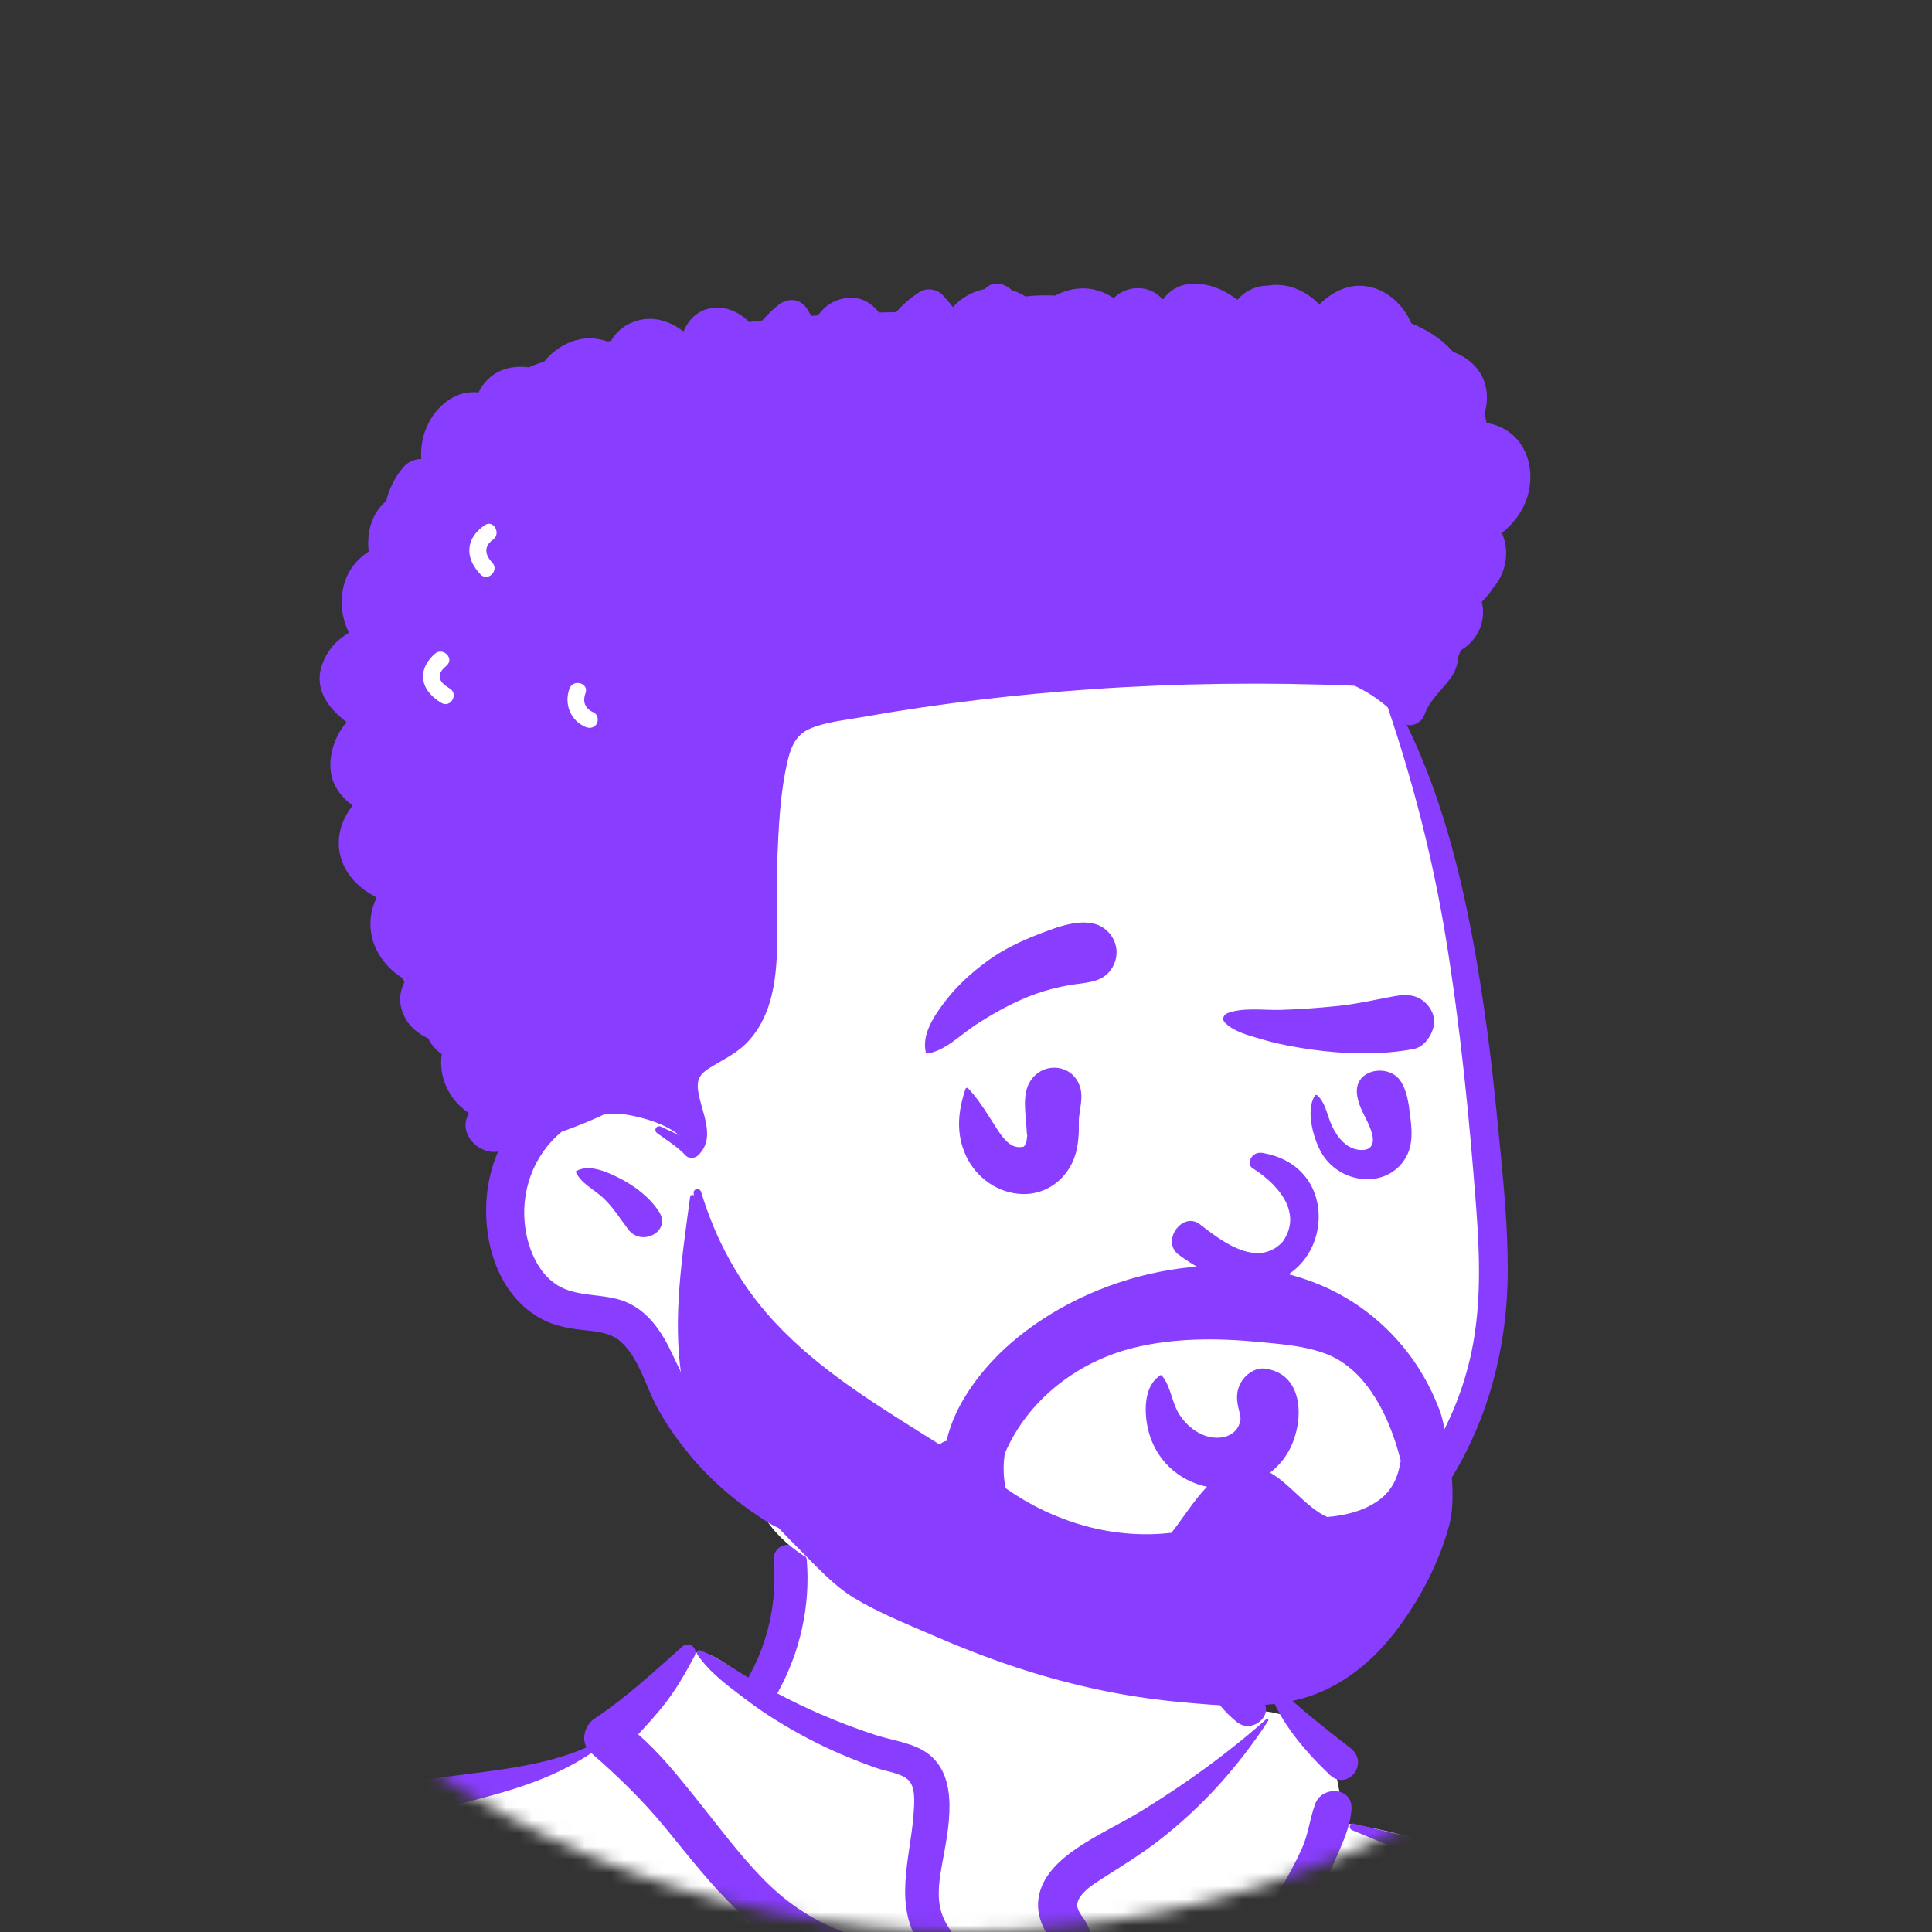 <svg width="147" height="147" viewBox="0 0 147 147" fill="none" xmlns="http://www.w3.org/2000/svg">
<rect x="0" y="0" width="147" height="147" fill="#333333" stroke="none"/>
<mask id="mask0_1011_809" style="mask-type:alpha" maskUnits="userSpaceOnUse" x="0" y="0" width="147" height="147">
<circle cx="73.5" cy="73.5" r="73.5" fill="#C4C4C4"/>
</mask>
<g mask="url(#mask0_1011_809)">
<path fill-rule="evenodd" clip-rule="evenodd" d="M61.336 116.724C66.551 112.751 79.644 110.965 85.21 114.79C90.708 118.631 91.307 124.843 93.869 130.558C96.286 129.418 100.278 131.051 100.978 133.294C101.847 134.352 101.887 137.326 102.486 138.748C128.565 142.901 132.525 163.241 135.664 186.333C139.816 209.765 149.243 233.146 145.151 257.258C145.684 258.03 146.104 258.78 146.493 259.671C147.425 261.257 146.225 263.501 144.346 263.414C141.914 263.201 139.506 262.909 137.063 262.818C130.29 262.583 123.51 262.611 116.735 262.697L115.811 262.709C81.663 263.134 47.517 263.972 13.368 264.194C12.129 264.196 11.522 263.085 11.688 261.988C12.021 259.781 12.33 257.572 12.653 255.363C4.575 257.498 -4.011 258.035 -12.066 255.588C-12.629 255.014 -10.753 255.325 -10.455 255.238C-17.868 250.171 -15.654 239.496 -14.998 231.807C-10.915 205.462 -9.475 176.313 6.3 153.833C13.124 144.658 23.13 137.395 34.627 135.76L34.946 135.717C38.308 135.268 42.054 135.124 44.993 133.294C48.299 130.654 49.708 125.776 53.186 125.73C54.334 125.715 55.896 127.169 57.577 128.155C57.703 125.985 58.872 124.153 59.13 122.47L59.151 122.326C59.421 120.364 59.052 118.598 61.336 116.724ZM117.383 187.029C110.054 181.935 91.121 184.495 90.688 184.78C89.734 185.408 89.323 185.463 88.807 186.279C88.297 186.346 87.788 186.417 87.279 186.489C86.259 186.822 87.015 188.078 88.194 187.63C87.485 190.689 89.572 192.865 90.402 195.889C90.672 196.871 90.412 198.637 90.402 199.64C90.483 200.92 91.897 202.431 91.661 203.714C90.823 208.277 86.277 212.728 88.194 217.153C89.464 219.652 93.282 220.927 95.821 221.776C101.082 223.796 110.247 221.7 113.304 217.153C114.934 214.728 116.823 208.61 117.795 206.712L118.01 203.702C118.542 196.218 119.014 188.163 117.383 187.029Z" fill="white"/>
<path fill-rule="evenodd" clip-rule="evenodd" d="M51.91 125.287C52.416 124.839 53.165 125.402 52.844 126.008C52.121 127.369 51.38 128.658 50.41 129.861C49.822 130.591 49.193 131.281 48.554 131.963C50.192 133.38 51.597 135.14 52.923 136.79C54.62 138.899 56.224 141.098 58.128 143.028C60.005 144.932 62.082 146.263 64.593 147.15L65.1 147.326C67.622 148.212 70.317 149.408 71.739 151.797C72.019 152.268 71.455 152.85 70.981 152.556C68.51 151.026 65.608 150.718 62.919 149.707C60.321 148.731 58.057 147.228 56.056 145.309C54.059 143.394 52.382 141.215 50.632 139.082C48.902 136.973 47.04 135.171 44.994 133.387C41.836 135.512 38.232 136.437 34.567 137.345L34.167 137.444C30.498 138.353 26.848 139.408 23.406 140.991C20.371 142.386 17.386 144.052 14.913 146.322C12.289 148.732 10.246 151.809 8.377 154.818C4.195 161.551 1.255 168.927 -1.333 176.393C-4.025 184.158 -6.277 192.079 -8.095 200.094C-9.019 204.171 -9.77 208.277 -10.387 212.412C-10.684 214.403 -10.948 216.399 -11.18 218.399C-11.427 220.535 -11.484 222.732 -12.139 224.785C-12.42 225.665 -13.083 226.031 -13.746 225.999L-13.881 227.686C-14.06 229.934 -14.226 232.183 -14.283 234.445C-14.376 238.207 -14.334 241.958 -14.063 245.711L-14.025 246.223C-13.812 248.963 -13.337 252.041 -11.278 254.047C-9.146 256.125 -5.866 256.778 -2.992 256.815C3.703 256.902 10.147 253.738 16.071 250.962C22.172 248.103 28.106 244.93 33.898 241.488C36.848 239.735 39.766 237.924 42.646 236.06C44.06 235.145 45.463 234.215 46.856 233.27C47.654 232.728 48.411 232.135 49.223 231.654C48.825 231.283 48.647 230.701 48.981 230.192C46.632 228.153 45.655 224.514 45.541 221.569C45.448 219.193 45.798 216.823 46.074 214.469C46.213 213.281 46.385 212.096 46.564 210.915C46.634 210.448 46.688 209.948 46.77 209.455C40.43 212.941 33.911 216.046 27.22 218.803C23.791 220.217 20.317 221.488 16.795 222.653L16.081 222.888C12.745 223.981 9.328 225.013 5.879 225.637C5.694 225.671 5.544 225.398 5.741 225.312C9.103 223.828 12.581 222.576 15.993 221.209L16.554 220.981V220.981C16.489 220.977 16.423 220.968 16.353 220.952C14.352 220.469 12.366 219.724 10.404 219.097C8.582 218.515 6.536 218.15 4.833 217.272C4.702 217.204 4.775 217.022 4.903 217.013C6.817 216.88 8.894 217.438 10.77 217.767L11.475 217.89C12.656 218.098 13.863 218.322 15.038 218.614C15.08 218.221 15.3 217.825 15.613 217.593C19.056 215.042 18.707 209.891 19.075 206.092L19.348 203.271C19.828 198.335 20.336 193.399 21.108 188.5C21.149 188.239 21.554 188.314 21.556 188.561C21.596 194.634 21.137 200.679 20.908 206.742L20.872 207.737C20.745 211.479 20.645 215.364 18.29 218.243C18.619 218.05 19.065 218.05 19.331 218.368C19.659 218.758 19.849 219.196 19.843 219.626C21.971 218.734 24.09 217.818 26.199 216.883C32.98 213.878 39.618 210.515 46.08 206.877C46.776 206.485 47.437 206.793 47.781 207.309L47.83 207.302C47.839 207.301 47.847 207.3 47.856 207.3L47.905 207.298C47.907 207.298 47.909 207.298 47.91 207.298C48.82 206.798 50.059 207.154 50.84 207.883C50.863 207.905 50.883 207.929 50.903 207.952C51.891 207.508 52.814 206.909 53.652 206.15C55.365 204.596 56.817 202.675 58.083 200.748C60.413 197.199 62.393 193.253 65.541 190.332C68.099 187.959 71.27 186.481 74.597 185.554C74.583 185.457 74.62 185.353 74.687 185.284C74.858 185.109 74.98 185.048 75.201 185.155C75.218 185.163 75.229 185.175 75.236 185.188L75.561 184.633C75.738 184.332 75.92 184.028 75.983 183.949C76.361 183.473 76.749 183.001 77.144 182.539C77.813 181.756 78.575 180.984 79.458 180.441C81.391 179.253 83.424 179.925 85.411 180.575C86.612 180.967 87.809 181.372 89.007 181.771L89.131 181.811C90.025 182.098 91.071 182.35 91.471 183.297C91.629 183.672 91.653 184.061 91.579 184.439C100.069 182.279 109.498 183.271 117.783 185.806C118.101 185.904 118.418 186.165 118.485 186.509C119.435 191.379 119.857 196.373 119.428 201.325C119.057 205.601 118.11 209.79 116.326 213.704L116.224 213.925C114.548 217.552 111.89 222.024 107.831 223.161C105.38 223.847 102.669 223.443 100.169 223.317C97.74 223.194 95.257 223.177 92.85 222.795C90.707 222.454 88.829 221.493 87.505 219.75C86.362 218.246 85.761 216.428 85.268 214.62C85.042 214.692 84.818 214.769 84.598 214.855C83.666 215.219 82.878 215.806 82.164 216.497C80.658 217.956 79.49 219.728 77.914 221.12C76.488 222.381 74.862 223.361 73.119 224.115C69.506 225.677 65.63 226.301 61.808 227.128L61.541 227.186C58.664 227.818 55.728 228.593 53.188 230.092C53.139 230.533 52.938 230.948 52.616 231.22C53.064 231.641 53.254 232.307 52.86 232.932C51.761 234.678 49.867 235.671 48.167 236.787L48.056 236.86C46.384 237.969 44.697 239.056 42.996 240.121C39.539 242.287 36.009 244.333 32.429 246.289C26.672 249.436 20.791 252.404 14.804 255.096C15.163 256.865 15.032 258.688 15.302 260.469L15.344 260.723C15.459 261.384 15.303 261.936 14.848 262.368L14.8 262.412L14.801 262.406L14.758 262.446L14.744 262.458L14.749 262.454C14.696 262.502 14.642 262.547 14.587 262.585L14.517 262.63V262.63C14.079 262.896 13.514 262.893 13.066 262.658L13.014 262.63L12.928 262.581C12.335 262.239 11.927 261.394 12.172 260.723C12.777 259.073 13.005 257.311 13.563 255.65L13.121 255.848V255.848L12.537 256.103C6.225 258.833 -0.787 261.133 -7.664 259.271C-10.703 258.449 -13.544 256.708 -15.064 253.872C-16.56 251.081 -16.772 247.84 -16.851 244.735C-16.949 240.903 -16.744 237.013 -16.239 233.213C-15.9 230.663 -15.49 228.065 -14.857 225.541C-15.182 225.254 -15.422 224.842 -15.485 224.332C-15.783 221.921 -15.261 219.415 -14.941 217.018C-14.629 214.676 -14.283 212.339 -13.893 210.01C-13.105 205.306 -12.189 200.611 -11.123 195.962C-9.225 187.687 -6.719 179.56 -3.702 171.626L-3.438 170.935C-0.65 163.684 2.578 156.588 7.072 150.218C9.222 147.17 11.495 144.407 14.533 142.211C17.379 140.153 20.59 138.671 23.903 137.539C27.22 136.406 30.629 135.646 34.098 135.174C37.621 134.694 41.34 134.4 44.627 132.954C44.211 132.209 44.568 131.202 45.268 130.739C47.622 129.183 49.8 127.158 51.91 125.287ZM127.292 192.966C127.391 192.816 127.625 192.911 127.582 193.088C126.436 197.782 125.361 202.486 124.659 207.269C123.392 215.903 123.625 224.649 123.729 233.347L123.734 233.796C123.787 238.481 123.861 243.166 124.016 247.849C124.094 250.216 124.249 252.606 124.165 254.974C124.119 256.259 123.776 257.474 123.655 258.743C123.549 259.853 123.644 260.979 123.697 262.091C123.732 262.83 122.642 262.798 122.568 262.091L122.473 261.176C122.35 260.018 122.198 258.867 121.818 257.759C121.362 256.426 121.143 255.117 120.985 253.717C120.743 251.572 120.635 249.406 120.541 247.247L120.477 245.753C120.087 236.727 120.1 227.659 120.733 218.643L120.779 217.999C121.405 209.477 122.492 200.268 127.292 192.966ZM102.879 139.252C102.58 139.129 102.685 138.677 103.016 138.756L103.618 138.899C108.033 139.957 112.367 141.103 116.487 143.071C120.61 145.041 124.101 147.981 126.874 151.596C132.266 158.624 134.506 167.165 136.275 175.697C138.241 185.179 140.03 194.695 142.013 204.173L142.381 205.939C144.216 214.767 145.948 223.6 147.224 232.532L147.316 233.18C148.603 242.366 149.377 251.869 147.973 261.079C147.695 262.901 144.664 262.447 144.783 260.647C145.125 255.443 145.37 250.266 145.133 245.051C144.896 239.834 144.407 234.64 143.678 229.469C143.064 225.117 142.15 220.819 141.34 216.502L141.214 215.82C140.536 212.148 139.837 208.48 139.14 204.812L138.098 199.319C136.537 191.095 134.945 182.863 133.146 174.691L133.039 174.21C131.278 166.347 128.683 158.111 123.402 151.867C118.044 145.531 110.372 142.34 102.879 139.252ZM83.407 222.651C83.536 222.363 83.987 222.395 84.125 222.651C84.668 223.653 84.729 224.932 84.831 226.064L84.842 226.18C84.973 227.561 85.088 228.947 85.159 230.332C85.293 232.961 85.358 235.586 85.349 238.219C85.341 240.916 85.287 243.611 85.141 246.305L85.102 247.026C84.969 249.367 84.746 251.978 83.635 254.025C83.23 254.769 82.131 254.55 81.897 253.798C81.13 251.334 81.524 248.413 81.721 245.89L81.874 243.921C82.025 241.952 82.169 239.983 82.283 238.011C82.44 235.314 82.569 232.615 82.694 229.917C82.734 229.04 82.778 228.164 82.824 227.287L82.895 225.973C82.956 224.873 82.951 223.667 83.407 222.651ZM-2.821 226.142L-2.482 225.814C-1.44 224.794 -0.123 223.222 1.418 223.32C2.032 223.359 2.424 223.869 2.296 224.474C2.024 225.766 0.706 226.437 -0.243 227.226C-1.282 228.09 -2.262 229.014 -3.239 229.947C-4.107 230.774 -4.941 231.624 -5.755 232.501L-6.06 232.832C-6.351 233.15 -8.43 235.031 -8.205 235.519L-8.193 235.54C-8.13 235.634 -8.234 235.762 -8.338 235.73C-9.236 235.446 -9.18 234.676 -8.84 233.897C-8.188 232.399 -7.047 231.013 -6.05 229.734C-5.055 228.457 -3.979 227.269 -2.821 226.142V226.142ZM86.659 188.574C85.965 186.933 83.409 186.968 81.957 187.066C78.302 187.313 74.348 188.238 71.096 189.947C67.724 191.718 65.453 194.557 63.421 197.696L63.326 197.844C61.345 200.924 59.438 204.57 56.336 206.688C54.757 207.766 52.912 208.752 50.995 209.178C50.864 209.41 50.651 209.593 50.371 209.66L50.241 209.689C49.695 209.81 48.847 209.943 48.115 209.864C48.12 210.222 48.116 210.578 48.125 210.917C48.151 211.891 48.162 212.868 48.162 213.842C48.162 215.883 48.053 217.927 48.138 219.968C48.213 221.772 48.468 223.658 49.334 225.271C49.969 226.455 50.808 227.238 51.82 227.986C54.31 226.468 57.126 225.542 59.983 224.847C63.439 224.005 66.978 223.444 70.355 222.303C71.981 221.753 73.543 221.035 74.959 220.058C76.462 219.022 77.61 217.619 78.791 216.247L78.975 216.034C80.18 214.651 81.496 213.328 83.199 212.579C84.666 211.933 86.599 211.818 87.882 210.818C88.552 210.296 88.609 209.537 88.679 208.76C87.858 208.877 86.988 208.689 86.169 208.593L85.745 208.543C84.971 208.451 84.215 208.35 83.453 208.153C83.311 208.116 83.311 207.903 83.453 207.866C84.353 207.634 85.246 207.535 86.169 207.426L86.386 207.399C87.222 207.29 88.1 207.124 88.919 207.308C89.066 206.749 89.279 206.214 89.576 205.679C89.995 204.927 90.786 204.075 90.893 203.197C90.925 202.935 90.864 202.625 90.74 202.394L90.697 202.315C90.645 202.221 90.584 202.127 90.494 202.069C90.484 202.081 90.463 202.094 90.417 202.108C89.786 202.307 89.236 201.998 88.944 201.522C87.705 201.676 86.352 201.624 85.189 201.676L84.014 201.733C82.758 201.79 81.446 201.815 80.266 201.562C80.101 201.526 80.051 201.252 80.216 201.181C81.667 200.561 83.427 200.363 84.98 200.124C85.847 199.991 86.721 199.889 87.591 199.772C88.17 199.694 88.785 199.565 89.385 199.534C90.89 197.66 90.079 194.703 87.985 193.896C87.222 194.232 86.536 194.037 85.703 193.965C84.871 193.894 84.037 193.845 83.201 193.849C81.527 193.856 79.754 194.297 78.096 194.107C77.826 194.076 77.576 193.717 77.844 193.498C79.113 192.462 80.931 192.125 82.542 191.904L82.876 191.859C83.416 191.788 84.072 191.685 84.754 191.624C84.907 191.323 85.184 191.096 85.599 191.039C85.722 191.022 85.846 191.013 85.97 191.002L85.968 190.99V190.99C86.981 190.941 86.937 189.23 86.659 188.574ZM17.349 220.578C17.331 220.605 17.311 220.632 17.291 220.657L17.258 220.694L17.425 220.627L17.349 220.578V220.578ZM104.326 184.907C100.064 184.449 95.797 184.546 91.523 184.669C91.181 185.787 89.992 186.741 88.839 186.776C89.742 188.151 89.835 190.012 89.201 191.47C90.546 192.005 91.704 192.967 92.407 194.337C93.382 196.235 93.254 198.348 92.291 200.103C93.113 200.847 93.599 202.057 93.55 203.197C93.496 204.468 92.738 205.554 92.109 206.607C91.429 207.745 91.406 208.747 91.197 210.022C90.891 211.888 89.634 213.019 88.015 213.726L88.101 214.065C88.518 215.69 89.037 217.404 90.23 218.592C91.764 220.121 94.144 220.107 96.171 220.203L96.269 220.208C98.125 220.301 99.981 220.41 101.836 220.515L103.228 220.593C105.364 220.71 107.416 220.725 109.16 219.312C112.007 217.005 113.959 213.189 115.194 209.81C117.788 202.718 117.819 194.935 116.628 187.549C112.636 186.261 108.495 185.355 104.326 184.907ZM68.888 196.674L68.919 196.676C69.797 196.776 70.399 197.487 70.614 198.33C70.926 199.555 70.773 200.663 71.523 201.769C72.295 202.907 72.769 203.817 72.882 205.223C72.928 205.801 72.907 206.378 73.035 206.944L73.129 207.34C73.228 207.763 73.309 208.17 73.259 208.624C73.214 209.038 73.013 209.361 72.598 209.494C71.245 209.927 70.2 208.929 69.851 207.668C69.549 206.579 69.952 205.281 69.526 204.258C69.29 203.691 68.855 203.217 68.609 202.646C68.366 202.08 68.243 201.489 68.204 200.874C68.13 199.711 69.159 198.313 68.585 197.259C68.463 197.034 68.601 196.667 68.888 196.674ZM50.919 184.669C51.835 184.483 52.874 184.056 53.778 184.411C54.242 184.593 54.471 185.16 54.079 185.554C53.398 186.237 52.408 186.275 51.491 186.436L51.41 186.45C50.325 186.651 49.238 186.842 48.15 187.022C46.103 187.361 44.05 187.661 41.991 187.916C39.876 188.178 37.755 188.411 35.63 188.587L34.808 188.654C33.014 188.798 31.147 188.906 29.387 188.631C29.131 188.591 29.172 188.218 29.387 188.153C31.315 187.569 33.431 187.412 35.425 187.165C37.545 186.902 39.661 186.624 41.772 186.295C43.879 185.965 45.984 185.612 48.081 185.221C49.028 185.045 49.974 184.861 50.919 184.669ZM83.973 182.794C83.169 182.51 82.285 182.088 81.414 182.229C79.912 182.472 78.575 183.936 77.385 184.901L77.983 184.784C81.037 184.197 85.083 183.564 87.647 185.507C87.654 185.496 87.659 185.485 87.666 185.474C87.873 185.159 88.113 184.914 88.375 184.645C88.4 184.621 88.424 184.597 88.448 184.572L88.589 184.422L88.266 184.31C87.574 184.065 86.754 183.749 86.625 183.703L86.616 183.7C85.734 183.401 84.851 183.106 83.973 182.794ZM58.874 118.739C58.748 117.122 61.265 117.135 61.389 118.739C61.661 122.241 60.873 125.71 59.178 128.781C59.165 128.803 59.151 128.823 59.138 128.844C60.199 129.396 61.272 129.926 62.368 130.399C63.771 131.005 65.2 131.556 66.654 132.024C67.97 132.448 69.591 132.615 70.697 133.496C73.03 135.355 72.153 139.211 71.705 141.711L71.635 142.105C71.411 143.391 71.25 144.711 71.792 145.946C72.371 147.264 73.541 148.242 74.586 149.186L74.797 149.377C75.722 150.22 76.779 151.245 77.457 152.388C78.077 151.107 78.921 150.06 79.814 148.881C80.451 148.04 79.998 147.762 79.54 146.941C79.1 146.15 78.885 145.307 79.022 144.404C79.276 142.738 80.608 141.535 81.933 140.63C83.498 139.563 85.244 138.772 86.862 137.779C90.186 135.738 93.423 133.405 96.34 130.814C96.42 130.743 96.56 130.837 96.495 130.934C94.191 134.44 91.49 137.469 88.17 140.041C86.823 141.083 85.409 141.948 83.986 142.857L83.576 143.12C83.005 143.49 82.292 143.986 82.033 144.616C81.773 145.25 82.328 145.729 82.626 146.255C83.574 147.923 83.117 149.48 81.993 150.895L81.941 150.96C80.824 152.337 79.978 153.617 79.573 155.376C78.703 159.155 79.915 163.09 81.183 166.637L81.233 166.777C81.919 168.689 82.648 170.587 83.244 172.529L83.408 173.066C83.948 174.854 84.39 176.616 83.784 178.454C83.578 179.079 82.726 179.227 82.372 178.638C81.124 176.564 80.813 174.068 80.03 171.788C79.268 169.565 78.392 167.383 77.655 165.151C76.707 162.278 76.072 159.185 76.416 156.171C76.406 156.153 76.395 156.137 76.386 156.118L76.145 155.59C75.487 154.159 74.851 152.91 73.653 151.769C72.404 150.579 71.048 149.526 70.066 148.086C67.931 144.958 69.251 141.478 69.509 138.058L69.538 137.638C69.585 136.928 69.611 135.963 69.147 135.471C68.626 134.918 67.402 134.777 66.71 134.532C64.922 133.899 63.159 133.161 61.48 132.275C59.882 131.432 58.334 130.5 56.893 129.409L56.163 128.859C55.01 127.989 53.815 127.039 53.042 125.854C52.953 125.718 53.105 125.498 53.266 125.563C54.556 126.087 55.734 126.92 56.94 127.644C56.959 127.6 56.981 127.555 57.006 127.511C58.498 124.808 59.112 121.813 58.874 118.739ZM100.068 137.257C100.581 135.847 102.923 135.956 102.83 137.631C102.758 138.918 102.212 140.079 101.713 141.247L101.659 141.372C101.144 142.589 100.549 143.732 99.836 144.848C98.475 146.98 96.881 148.959 95.178 150.827C93.634 152.52 91.607 153.556 89.272 153.384C88.288 153.311 87.295 153.061 86.433 152.569C85.409 151.985 84.297 150.231 82.99 150.656C82.864 150.697 82.746 150.512 82.855 150.424C84.363 149.209 86.075 151.093 87.519 151.547C89.695 152.231 91.928 151.475 93.329 149.715C94.791 147.878 96.136 145.821 97.365 143.82C97.99 142.804 98.559 141.75 99.051 140.664C99.547 139.567 99.66 138.375 100.068 137.257ZM96.56 128.583C96.497 128.388 96.739 128.203 96.909 128.314C97.9 128.959 98.759 129.812 99.674 130.56C100.688 131.389 101.709 132.201 102.747 133.001C104.26 134.168 102.505 136.315 101.174 135.041C99.352 133.298 97.356 131.019 96.56 128.583ZM91.119 121.76C91.522 120.207 93.903 120.848 93.556 122.383L93.545 122.429C92.887 124.965 93.823 127.546 95.822 129.19L95.895 129.25C97.16 130.262 95.368 132.031 94.117 131.029C91.384 128.841 90.247 125.124 91.119 121.76Z" fill="#893DFF"/>
<path fill-rule="evenodd" clip-rule="evenodd" d="M111.802 72.317C111.018 66.056 108.555 59.41 105.964 53.573C100.139 41.233 86.802 39.534 74.846 36.99C63.048 35.272 50.555 33.72 38.935 37.149C32.402 38.75 29.851 46.533 30.881 52.675C31.47 56.502 33.211 60.125 34.696 63.672C37.648 70.956 39.521 78.755 39.524 86.641C39.321 91.795 38.594 97.678 44.515 99.861C50.148 102.664 50.624 110.261 57.679 114.572C60.531 120.352 68.302 120.861 73.894 122.202C77.429 122.879 81.004 123.377 84.588 123.699C94.967 125.029 103.269 122.02 108.702 112.771C112.338 107.142 115.045 100.643 114.377 93.821C113.71 86.637 112.601 79.491 111.802 72.317Z" fill="white"/>
<path fill-rule="evenodd" clip-rule="evenodd" d="M74.934 21.994C75.526 21.322 76.439 21.553 76.993 22.084C77.353 22.19 77.703 22.348 78.033 22.558C78.779 22.462 79.561 22.462 80.292 22.489C80.469 22.389 80.66 22.3 80.867 22.224C82.346 21.684 83.655 21.958 84.735 22.682C85.256 22.19 85.912 21.881 86.751 21.928C87.5 21.97 88.034 22.322 88.491 22.786C88.947 22.128 89.685 21.659 90.603 21.594C91.887 21.502 93.121 22.017 94.144 22.815C94.74 22.131 95.553 21.738 96.458 21.734C97.054 21.626 97.683 21.669 98.251 21.84C99.076 22.089 99.8 22.556 100.377 23.162C101.289 22.288 102.406 21.659 103.694 21.751C105.361 21.871 106.743 23.097 107.385 24.606C108.513 25.058 109.555 25.703 110.425 26.623C110.472 26.671 110.516 26.722 110.562 26.773C111.031 26.946 111.473 27.191 111.862 27.514C113.093 28.54 113.368 30.023 112.96 31.477C113.017 31.71 113.066 31.947 113.11 32.183C114.264 32.358 115.312 33.024 115.907 34.109C116.723 35.596 116.562 37.558 115.679 38.978C115.3 39.589 114.818 40.104 114.276 40.554C114.889 41.945 114.595 43.604 113.608 44.729C113.368 45.117 113.072 45.467 112.74 45.784C113.107 47.222 112.455 48.705 111.154 49.473L111.042 49.752C111.024 49.798 111.005 49.844 110.985 49.89C110.971 49.949 110.953 50.007 110.935 50.064C110.904 50.575 110.736 51.075 110.403 51.547C109.72 52.514 108.874 53.144 108.426 54.273L108.381 54.391C108.188 54.925 107.565 55.302 107.034 55.137C109.981 61.191 111.526 67.926 112.586 74.527C113.115 77.82 113.523 81.125 113.854 84.442L114.179 87.745C114.464 90.681 114.719 93.627 114.72 96.573C114.724 103.237 112.819 109.647 108.729 114.95C104.86 119.963 99.386 123.596 93.203 125.027C86.818 126.502 79.329 125.921 73.603 122.544C71.915 121.551 73.394 119.162 75.112 119.961C78.363 121.475 81.667 122.599 85.272 122.85C88.785 123.097 92.307 122.658 95.638 121.508C101.15 119.604 105.841 115.616 108.855 110.649C110.341 108.202 111.416 105.545 111.988 102.738C112.701 99.24 112.594 95.624 112.332 92.08L112.314 91.839C111.796 85.012 111.114 78.143 110.011 71.385C109.036 65.408 107.537 59.552 105.591 53.826C104.829 53.155 103.976 52.599 103.064 52.177C96.382 51.898 89.688 51.98 83.015 52.441C77.324 52.837 71.661 53.507 66.04 54.483L65.438 54.589C64.193 54.81 62.812 54.937 61.639 55.438C60.633 55.869 60.226 56.698 59.972 57.716C59.334 60.293 59.237 63.112 59.129 65.754C59.024 68.337 59.262 70.941 59.055 73.515C58.88 75.668 58.329 77.873 56.733 79.431C55.899 80.246 54.872 80.692 53.909 81.311C53.286 81.711 53.022 82.123 53.102 82.863C53.275 84.482 54.579 86.521 53.114 87.908C52.857 88.151 52.411 88.182 52.157 87.908C51.553 87.251 50.719 86.749 50.003 86.219C49.703 85.999 49.952 85.572 50.292 85.724C50.74 85.925 51.196 86.162 51.663 86.369C50.632 85.52 49.166 85.103 47.945 84.856C47.33 84.733 46.684 84.697 46.043 84.754C45.57 84.98 45.086 85.19 44.603 85.395C43.988 85.653 43.367 85.887 42.741 86.109C40.572 87.878 39.536 90.755 39.989 93.568C40.236 95.121 40.952 96.81 42.302 97.717C43.901 98.79 46.043 98.329 47.772 99.126C49.39 99.872 50.374 101.379 51.112 102.939L51.419 103.588C52.103 105.026 52.807 106.426 53.742 107.734C54.824 109.25 56.148 110.611 57.593 111.78C58.294 112.346 59.042 112.854 59.814 113.318L60.025 113.443C60.807 113.902 61.367 114.339 61.419 115.309C61.436 115.647 61.223 115.956 60.948 116.131C59.765 116.882 58.589 115.943 57.604 115.288C56.541 114.582 55.525 113.788 54.585 112.921C52.798 111.277 51.251 109.324 50.062 107.204C49.155 105.589 48.64 103.317 47.208 102.066C46.333 101.303 45.097 101.297 44.005 101.157C42.989 101.026 42.027 100.815 41.123 100.314C37.445 98.27 36.405 93.323 37.278 89.499C37.426 88.855 37.633 88.227 37.889 87.622C36.52 87.851 34.981 86.435 35.537 85.006C35.579 84.898 35.628 84.797 35.674 84.693C34.772 84.099 34.06 83.199 33.722 82.022C33.549 81.413 33.524 80.798 33.614 80.204C33.177 79.91 32.816 79.507 32.584 79.01C31.857 78.674 31.212 78.171 30.828 77.452C30.296 76.461 30.363 75.548 30.769 74.726C30.712 74.622 30.657 74.517 30.604 74.409C29.114 73.464 28.075 71.837 28.193 70.032C28.231 69.433 28.379 68.895 28.608 68.409C28.588 68.347 28.57 68.284 28.553 68.222C27.306 67.588 26.275 66.547 25.907 65.156C25.54 63.757 25.973 62.362 26.839 61.288C25.572 60.361 24.809 59.065 25.272 57.105C25.46 56.309 25.838 55.584 26.349 54.973C26.347 54.954 26.343 54.935 26.338 54.916L26.22 54.824C24.655 53.589 23.756 52.014 24.716 50.078C25.147 49.208 25.762 48.601 26.484 48.201L26.52 48.087V48.087C26.003 46.977 25.827 45.745 26.184 44.45C26.476 43.383 27.167 42.533 28.05 41.969C27.991 41.491 27.999 40.982 28.094 40.43C28.253 39.498 28.715 38.684 29.391 38.107C29.417 37.985 29.448 37.864 29.484 37.744C29.712 37.006 30.139 36.205 30.634 35.611C31.041 35.119 31.498 34.939 32.055 34.92C32.022 34.466 32.045 34.005 32.138 33.538C32.423 32.097 33.34 30.742 34.698 30.127C35.256 29.875 35.843 29.801 36.41 29.862C36.891 28.848 37.831 28.113 38.987 27.954C39.437 27.891 39.855 27.895 40.24 27.952C40.458 27.85 40.684 27.76 40.92 27.677C41.077 27.622 41.235 27.571 41.393 27.521C41.928 26.857 42.631 26.326 43.453 26.008C44.402 25.638 45.367 25.675 46.223 25.986L46.495 25.929V25.929C46.922 25.189 47.603 24.617 48.648 24.357C49.836 24.063 51.055 24.473 51.989 25.219C51.993 25.219 51.997 25.219 52.003 25.217C52.491 24.124 53.326 23.363 54.727 23.416C55.599 23.45 56.387 23.884 56.995 24.501C57.334 24.458 57.672 24.42 58.012 24.382C58.371 23.962 58.77 23.569 59.212 23.216C59.934 22.636 60.874 22.683 61.407 23.499C61.523 23.676 61.631 23.856 61.739 24.035L62.227 24.002V24.002C62.801 23.226 63.585 22.702 64.658 22.66C65.643 22.619 66.344 23.102 66.879 23.776C67.314 23.765 67.751 23.757 68.189 23.75C68.698 23.16 69.298 22.641 69.982 22.209C70.506 21.88 71.279 21.992 71.704 22.431C71.991 22.73 72.258 23.042 72.506 23.365C73.146 22.648 74.01 22.175 74.934 21.994ZM43.84 89.108C44.827 88.546 46.153 89.155 47.108 89.632C48.272 90.214 49.428 91.091 50.14 92.19C51.11 93.686 48.83 94.895 47.81 93.553C47.182 92.727 46.681 91.894 45.921 91.171C45.226 90.507 44.218 90.064 43.819 89.189C43.804 89.159 43.808 89.125 43.84 89.108ZM44.533 52.788L44.551 52.735C44.832 51.967 43.608 51.636 43.329 52.397C42.908 53.552 43.394 54.806 44.533 55.305C44.849 55.443 45.21 55.395 45.4 55.077C45.56 54.81 45.486 54.347 45.173 54.21C44.532 53.929 44.317 53.434 44.533 52.788V52.788ZM33.984 50.64C34.597 50.099 33.698 49.205 33.088 49.744C32.519 50.246 32.096 50.929 32.206 51.714C32.318 52.514 32.921 53.079 33.581 53.479C34.281 53.902 34.919 52.806 34.221 52.384L34.142 52.336C33.85 52.154 33.507 51.904 33.457 51.545C33.404 51.165 33.726 50.868 33.984 50.64ZM37.463 41.093L37.507 41.061C38.165 40.591 37.532 39.491 36.867 39.966C36.256 40.402 35.766 40.969 35.715 41.75C35.665 42.509 36.051 43.167 36.556 43.701C37.118 44.295 38.013 43.398 37.452 42.805C36.906 42.227 36.799 41.597 37.463 41.093V41.093Z" fill="#893DFF"/>
<path fill-rule="evenodd" clip-rule="evenodd" d="M94.452 105.137C94.776 104.573 95.522 104.051 96.205 104.131C99.264 104.49 99.258 108.2 98.077 110.366C97.03 112.286 94.863 113.414 92.693 113.249C90.414 113.076 88.473 111.735 87.618 109.603C87.053 108.192 86.792 105.587 88.295 104.64C88.323 104.622 88.369 104.626 88.391 104.652C89.112 105.491 89.14 106.75 89.771 107.684C90.358 108.553 91.27 109.27 92.338 109.381C93.136 109.464 93.943 109.176 94.255 108.459C94.424 108.072 94.405 107.861 94.341 107.595L94.284 107.363C94.084 106.551 93.994 105.933 94.452 105.137ZM95.269 88.866C96.865 89.836 99.296 92.098 97.579 94.503C95.559 96.624 92.65 94.192 91.217 93.093C89.888 92.24 88.395 94.432 89.628 95.427C99.985 103.098 104.188 89.12 96.076 87.725C95.183 87.572 94.851 88.566 95.269 88.866ZM78.422 82.214C79.401 80.744 81.637 80.96 82.176 82.704C82.468 83.649 82.065 84.498 82.086 85.442C82.103 86.239 82.051 87.127 81.807 87.899C81.25 89.659 79.668 90.902 77.796 90.851C75.93 90.799 74.286 89.618 73.505 87.954C72.72 86.284 72.886 84.555 73.459 82.856C73.486 82.775 73.593 82.735 73.658 82.804C74.335 83.523 74.83 84.283 75.343 85.089L75.868 85.915C76.269 86.536 76.853 87.331 77.603 87.281L77.715 87.27C77.923 87.252 77.891 87.293 78.052 87.009C78.126 86.878 78.113 86.633 78.149 86.478L78.161 86.426V86.426L78.155 86.397C78.139 86.322 78.123 86.181 78.11 85.935L78.108 85.881C78.053 84.732 77.728 83.255 78.422 82.214ZM103.244 83.192C103.069 81.312 105.711 80.895 106.589 82.286C107.047 83.011 107.18 83.922 107.282 84.786L107.329 85.195C107.433 86.082 107.474 87.004 107.089 87.831C106.483 89.134 105.166 89.823 103.744 89.713C102.387 89.609 101.148 88.822 100.496 87.626C99.914 86.56 99.335 84.478 100.042 83.365C100.085 83.298 100.17 83.289 100.228 83.341C100.896 83.935 101.005 85.017 101.402 85.79C101.812 86.587 102.433 87.364 103.375 87.485C104.276 87.601 104.62 87.109 104.39 86.249C104.094 85.14 103.356 84.386 103.244 83.192ZM79.136 71.038L79.568 70.873C81.048 70.313 83.08 69.667 84.284 70.871C85.026 71.613 85.167 72.707 84.637 73.613C83.995 74.711 82.844 74.738 81.732 74.899C80.467 75.083 79.18 75.433 78.003 75.931C76.676 76.493 75.445 77.193 74.239 77.975C73.093 78.717 71.95 79.932 70.578 80.16C70.522 80.17 70.459 80.146 70.444 80.084C70.132 78.742 70.998 77.421 71.771 76.374C72.706 75.107 73.839 74.066 75.106 73.133C76.328 72.233 77.724 71.582 79.136 71.038ZM106.023 75.81L106.155 75.787C107.053 75.637 107.866 75.672 108.543 76.383C109.059 76.925 109.258 77.629 109.012 78.346C108.785 79.007 108.277 79.68 107.54 79.819C105.051 80.287 102.295 80.21 99.794 79.855C98.65 79.692 97.495 79.494 96.38 79.181L95.868 79.032C94.937 78.766 93.872 78.488 93.196 77.804C92.953 77.558 93.093 77.206 93.384 77.092C94.563 76.63 96.18 76.875 97.437 76.839C98.9 76.797 100.365 76.688 101.821 76.537C103.244 76.389 104.62 76.067 106.023 75.81Z" fill="#893DFF"/>
<path fill-rule="evenodd" clip-rule="evenodd" d="M76.45 110.598C78.16 106.589 81.893 103.643 86.191 102.566C89.348 101.777 92.66 101.802 95.878 102.115C97.564 102.278 99.372 102.411 100.961 103.038C102.317 103.573 103.423 104.584 104.254 105.771C105.244 107.178 105.917 108.788 106.389 110.438C106.456 110.673 106.519 110.909 106.578 111.147C106.373 112.392 105.936 113.452 104.784 114.235C103.659 114.999 102.316 115.312 100.978 115.423C100.847 115.36 100.72 115.295 100.604 115.229C98.519 114.034 97.051 111.212 94.419 111.594C92.071 111.935 90.525 114.892 89.128 116.625C84.644 117.148 80.164 115.8 76.516 113.236C76.331 112.358 76.32 111.472 76.45 110.598M109.626 107.557C109.267 106.55 108.815 105.575 108.28 104.656C106.51 101.618 103.792 99.197 100.566 97.814C92.935 94.545 83.06 96.849 76.897 102.21C74.792 104.043 72.664 106.736 72.02 109.633C71.828 109.671 71.646 109.771 71.497 109.912C67.044 107.107 62.459 104.409 58.871 100.522C56.265 97.697 54.453 94.355 53.343 90.681C53.252 90.379 52.765 90.423 52.779 90.758C52.784 90.836 52.788 90.914 52.792 90.992C52.746 90.848 52.526 90.922 52.51 91.062C51.912 95.524 51.166 100.255 51.853 104.741C52.265 107.417 53.48 109.376 55.105 111.492C56.845 113.76 58.816 115.869 60.831 117.892C62.109 119.176 63.445 120.657 65.01 121.599C66.831 122.693 68.897 123.524 70.84 124.368C72.817 125.23 74.823 126.025 76.868 126.715C80.955 128.099 85.179 129.055 89.477 129.474C92.918 129.808 96.85 130.172 100.148 128.877C102.676 127.885 104.716 126.091 106.334 123.933C108.096 121.582 109.489 118.905 110.259 116.081C111.059 113.148 109.794 108.029 109.626 107.557" fill="#893DFF"/>
</g>
</svg>
